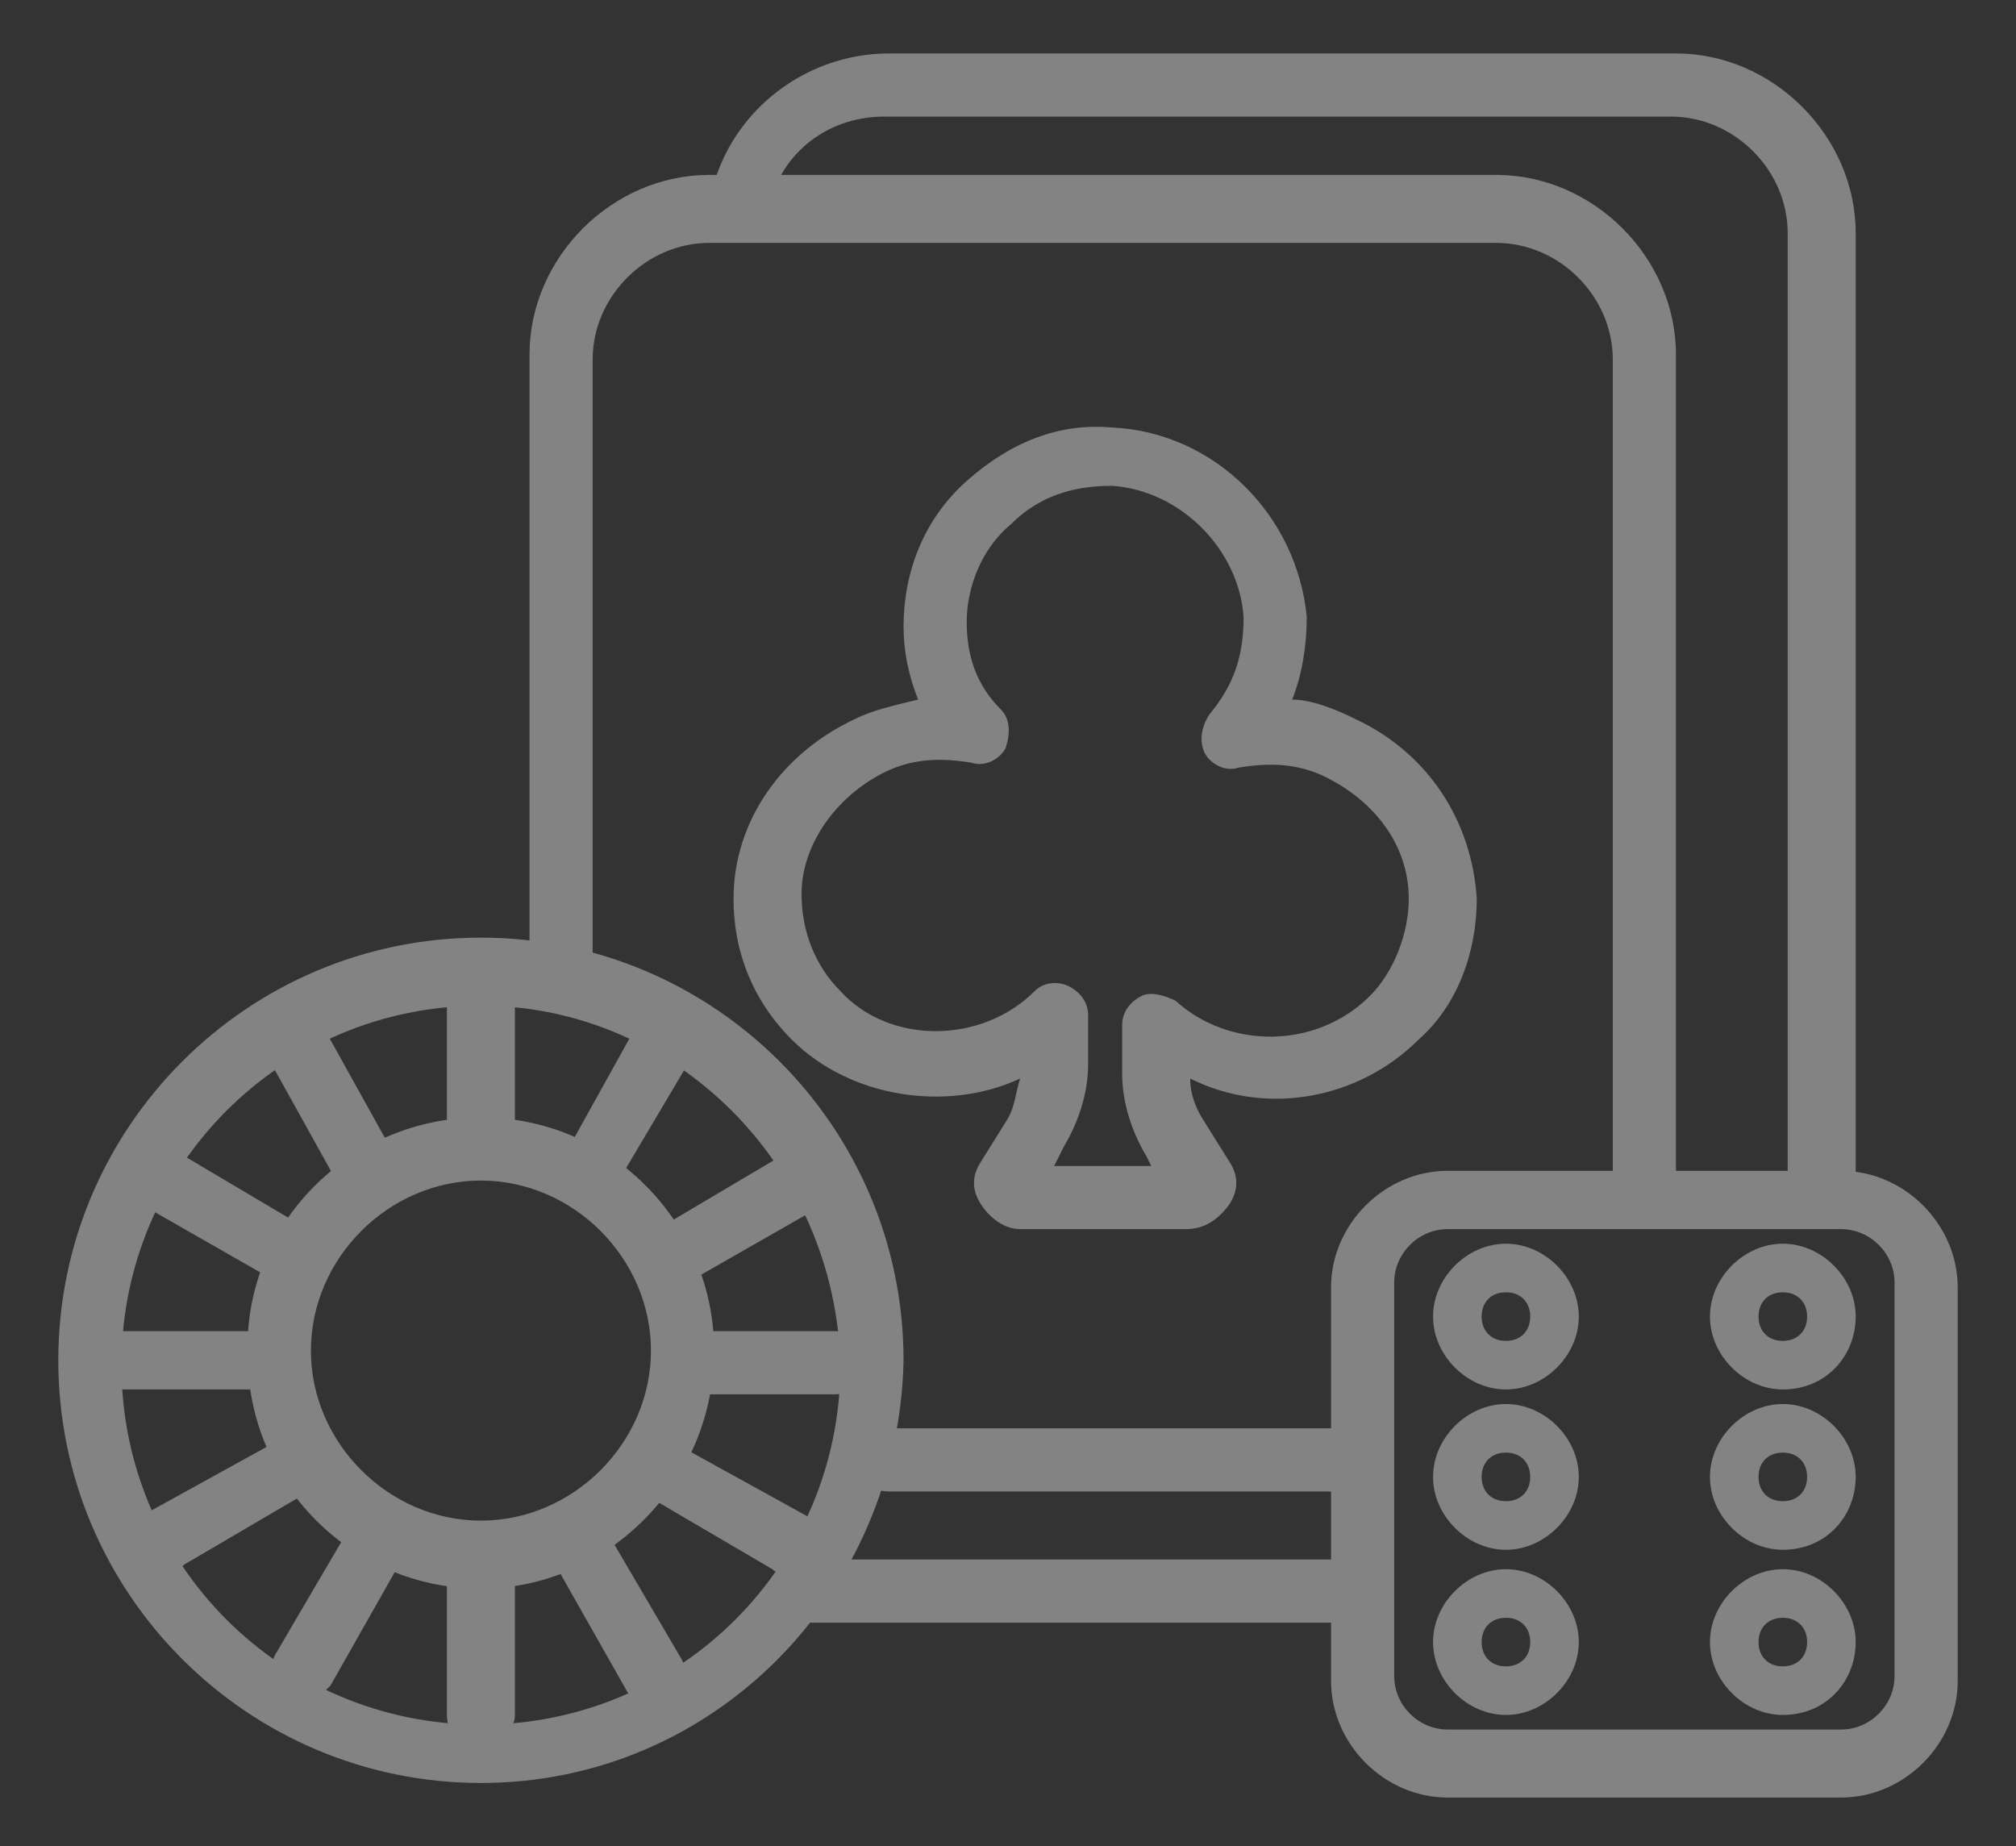 <?xml version="1.0" encoding="utf-8"?>
<!-- Generator: Adobe Illustrator 19.0.0, SVG Export Plug-In . SVG Version: 6.00 Build 0)  -->
<svg version="1.1" id="Warstwa_1" xmlns="http://www.w3.org/2000/svg" xmlns:xlink="http://www.w3.org/1999/xlink" x="0px" y="0px"
	 viewBox="-3 7 41.5 38" style="enable-background:new -3 7 41.5 38;" xml:space="preserve">
<rect x="-3" y="7" width="41.5" height="38" fill="#333333" stroke="none"/>
<style type="text/css">
	.st0{fill:#838383;}
	.st1{fill:none;}
	.st2{fill:#FFFFFF;}
</style>
<g>
	<g id="XMLID_40_">
		<g id="XMLID_42_">
			<path class="st0" d="M35.2,31.7V11.8c0-2-1.7-3.7-3.7-3.7H15.3c-1.8,0-3.4,1.3-3.7,3.1c-0.1,0.4,0.2,0.7,0.5,0.7
				c0.4,0.1,0.7-0.2,0.7-0.5c0.2-1.2,1.2-2,2.4-2h16.2c1.3,0,2.4,1.1,2.4,2.4v19.9h1C35,31.6,35.1,31.7,35.2,31.7z"/>
		</g>
		<g id="XMLID_41_">
			<path class="st0" d="M15.3,36.5c-0.4,0-0.7,0.3-0.7,0.6s0.3,0.6,0.7,0.6H25v-1.3H15.3z"/>
		</g>
	</g>
	<g id="XMLID_35_">
		<g id="XMLID_39_">
			<path class="st1" d="M14.9,35.1c0,1.5-0.4,2.9-1.1,4.1h14c1.3,0,2.4-1.1,2.4-2.4V14.3c0-1.3-1.1-2.4-2.4-2.4H11.6
				c-1.3,0-2.4,1.1-2.4,2.4v13C12.5,28.4,14.9,31.4,14.9,35.1z"/>
		</g>
		<g id="XMLID_36_">
			<g id="XMLID_38_">
				<path class="st0" d="M31.5,14.3c0-2-1.7-3.7-3.7-3.7H11.6c-2,0-3.7,1.7-3.7,3.7v12.8c0.4,0.1,0.9,0.1,1.3,0.3v-13
					c0-1.3,1.1-2.4,2.4-2.4h16.2c1.3,0,2.4,1.1,2.4,2.4v17.3h1.3V14.3z"/>
			</g>
			<g id="XMLID_37_">
				<path class="st0" d="M13.8,39.1c-0.3,0.5-0.6,0.9-1,1.3H25v-1.3H13.8z"/>
			</g>
		</g>
	</g>
	<g id="XMLID_34_">
		<path class="st0" d="M21.4,32.3H18c-0.3,0-0.6-0.2-0.8-0.5c-0.2-0.3-0.2-0.6,0-0.9l0.5-0.8c0.2-0.3,0.2-0.6,0.3-0.9
			c-1.5,0.7-3.5,0.4-4.7-0.8c-0.8-0.8-1.2-1.8-1.2-2.9c0-1.6,1-3,2.5-3.7c0.4-0.2,0.9-0.3,1.3-0.4c-0.2-0.5-0.3-1-0.3-1.5
			c0-1.1,0.4-2.2,1.3-3s1.9-1.2,3-1.1c2.1,0.1,3.8,1.8,4,3.9c0,0.6-0.1,1.2-0.3,1.7c0.4,0,0.9,0.2,1.3,0.4c0,0,0,0,0,0
			c1.5,0.7,2.4,2.1,2.5,3.7c0,1.1-0.4,2.2-1.2,2.9c-1.2,1.2-3.1,1.6-4.7,0.8c0,0.3,0.1,0.6,0.3,0.9l0.5,0.8c0.2,0.3,0.2,0.6,0,0.9
			C22,32.2,21.7,32.3,21.4,32.3z M18.7,31h2l-0.1-0.2c-0.3-0.5-0.5-1.1-0.5-1.7v-1c0-0.3,0.2-0.5,0.4-0.6c0.2-0.1,0.5,0,0.7,0.1
			c1.1,1,2.9,1,4-0.1c0.5-0.5,0.8-1.3,0.8-2c0-1.1-0.7-2-1.7-2.5l0,0c-0.6-0.3-1.2-0.3-1.8-0.2c-0.3,0.1-0.6-0.1-0.7-0.3
			c-0.1-0.2-0.1-0.5,0.1-0.8c0.5-0.6,0.7-1.2,0.7-2c-0.1-1.4-1.3-2.6-2.7-2.7c-0.8,0-1.5,0.2-2.1,0.8c-0.6,0.5-0.9,1.3-0.9,2
			c0,0.7,0.2,1.3,0.7,1.8c0.2,0.2,0.2,0.5,0.1,0.8c-0.1,0.2-0.4,0.4-0.7,0.3c-0.6-0.1-1.2-0.1-1.8,0.2c-1,0.5-1.7,1.5-1.7,2.5
			c0,0.8,0.3,1.5,0.8,2c1,1.1,2.9,1.1,4,0c0.2-0.2,0.5-0.2,0.7-0.1c0.2,0.1,0.4,0.3,0.4,0.6v1c0,0.6-0.2,1.2-0.5,1.7L18.7,31z"/>
	</g>
	<g id="XMLID_24_">
		<g id="XMLID_33_">
			<path class="st0" d="M34.9,44h-8.1c-1.3,0-2.4-1.1-2.4-2.4v-8.1c0-1.3,1.1-2.4,2.4-2.4h8.1c1.3,0,2.4,1.1,2.4,2.4v8.1
				C37.3,42.9,36.2,44,34.9,44z M26.8,32.3c-0.6,0-1.1,0.5-1.1,1.1v8.1c0,0.6,0.5,1.1,1.1,1.1h8.1c0.6,0,1.1-0.5,1.1-1.1v-8.1
				c0-0.6-0.5-1.1-1.1-1.1H26.8z"/>
		</g>
		<g id="XMLID_29_">
			<g id="XMLID_32_">
				<path class="st0" d="M28,38.9c-0.8,0-1.5-0.7-1.5-1.5s0.7-1.5,1.5-1.5s1.5,0.7,1.5,1.5S28.8,38.9,28,38.9z M28,36.9
					c-0.3,0-0.5,0.2-0.5,0.5s0.2,0.5,0.5,0.5s0.5-0.2,0.5-0.5S28.3,36.9,28,36.9z"/>
			</g>
			<g id="XMLID_31_">
				<path class="st0" d="M28,42.3c-0.8,0-1.5-0.7-1.5-1.5s0.7-1.5,1.5-1.5s1.5,0.7,1.5,1.5S28.8,42.3,28,42.3z M28,40.3
					c-0.3,0-0.5,0.2-0.5,0.5s0.2,0.5,0.5,0.5s0.5-0.2,0.5-0.5S28.3,40.3,28,40.3z"/>
			</g>
			<g id="XMLID_30_">
				<path class="st0" d="M28,35.6c-0.8,0-1.5-0.7-1.5-1.5s0.7-1.5,1.5-1.5s1.5,0.7,1.5,1.5S28.8,35.6,28,35.6z M28,33.6
					c-0.3,0-0.5,0.2-0.5,0.5s0.2,0.5,0.5,0.5s0.5-0.2,0.5-0.5S28.3,33.6,28,33.6z"/>
			</g>
		</g>
		<g id="XMLID_25_">
			<g id="XMLID_28_">
				<path class="st0" d="M33.7,38.9c-0.8,0-1.5-0.7-1.5-1.5s0.7-1.5,1.5-1.5s1.5,0.7,1.5,1.5S34.6,38.9,33.7,38.9z M33.7,36.9
					c-0.3,0-0.5,0.2-0.5,0.5s0.2,0.5,0.5,0.5s0.5-0.2,0.5-0.5S34,36.9,33.7,36.9z"/>
			</g>
			<g id="XMLID_27_">
				<path class="st0" d="M33.7,42.3c-0.8,0-1.5-0.7-1.5-1.5s0.7-1.5,1.5-1.5s1.5,0.7,1.5,1.5S34.6,42.3,33.7,42.3z M33.7,40.3
					c-0.3,0-0.5,0.2-0.5,0.5s0.2,0.5,0.5,0.5s0.5-0.2,0.5-0.5S34,40.3,33.7,40.3z"/>
			</g>
			<g id="XMLID_26_">
				<path class="st0" d="M33.7,35.6c-0.8,0-1.5-0.7-1.5-1.5s0.7-1.5,1.5-1.5s1.5,0.7,1.5,1.5S34.6,35.6,33.7,35.6z M33.7,33.6
					c-0.3,0-0.5,0.2-0.5,0.5s0.2,0.5,0.5,0.5s0.5-0.2,0.5-0.5S34,33.6,33.7,33.6z"/>
			</g>
		</g>
	</g>
	<g id="XMLID_1_">
		<g id="XMLID_3_">
			<g id="XMLID_20_">
				<g id="XMLID_21_">
					<path class="st0" d="M6.9,43.7c-4.8,0-8.7-3.9-8.7-8.7c0-4.8,3.9-8.7,8.7-8.7c4.8,0,8.7,3.9,8.7,8.7
						C15.5,39.8,11.7,43.7,6.9,43.7z M6.9,27.7c-4.1,0-7.4,3.3-7.4,7.4c0,4.1,3.3,7.4,7.4,7.4c4.1,0,7.4-3.3,7.4-7.4
						C14.2,31,10.9,27.7,6.9,27.7z"/>
				</g>
			</g>
			<g id="XMLID_16_">
				<g id="XMLID_19_">
					<path class="st2" d="M3.2,28.7"/>
				</g>
				<g id="XMLID_17_">
					<g id="XMLID_18_">
						<path class="st0" d="M3.8,28.4c-0.2-0.3-0.6-0.4-0.9-0.2c-0.3,0.2-0.4,0.6-0.2,0.9l1.5,2.7c0.3-0.3,0.7-0.5,1.1-0.7L3.8,28.4z
							"/>
					</g>
				</g>
			</g>
			<g id="XMLID_4_">
				<g id="XMLID_15_">
					<path class="st0" d="M0.5,31.4l2.7,1.6c0.1-0.2,0.2-0.4,0.3-0.6l-2.7-1.6c-0.3-0.2-0.7-0.1-0.9,0.2c-0.2,0.3-0.1,0.7,0.2,0.9
						l2.8,1.6c0.1-0.2,0.2-0.4,0.3-0.6L0.5,31.4z"/>
				</g>
				<g id="XMLID_14_">
					<path class="st0" d="M-0.5,35.1h3.2c0-0.1,0-0.1,0-0.2c0-0.2,0-0.3,0-0.5h-3.2c-0.4,0-0.7,0.3-0.7,0.6s0.3,0.6,0.7,0.6h3.3
						c0-0.2-0.1-0.4-0.1-0.6H-0.5z"/>
				</g>
				<g id="XMLID_13_">
					<path class="st0" d="M0.5,38.7l2.8-1.6c-0.1-0.2-0.2-0.4-0.3-0.6l-2.9,1.6c-0.3,0.2-0.4,0.6-0.2,0.9c0.1,0.2,0.3,0.3,0.6,0.3
						c0.1,0,0.2,0,0.3-0.1l2.9-1.7c-0.1-0.2-0.3-0.3-0.4-0.5L0.5,38.7z"/>
				</g>
				<g id="XMLID_12_">
					<path class="st0" d="M3.2,41.4l1.7-2.9c-0.2-0.1-0.4-0.2-0.5-0.4l-1.7,2.9c-0.2,0.3-0.1,0.7,0.2,0.9c0.1,0.1,0.2,0.1,0.3,0.1
						c0.2,0,0.4-0.1,0.6-0.3l1.7-3c-0.2-0.1-0.4-0.2-0.6-0.3L3.2,41.4z"/>
				</g>
				<g id="XMLID_11_">
					<path class="st0" d="M6.9,42.4v-3.4c-0.2,0-0.4,0-0.7-0.1v3.4c0,0.4,0.3,0.6,0.7,0.6s0.7-0.3,0.7-0.6V39
						c-0.2,0-0.4,0.1-0.7,0.1V42.4z"/>
				</g>
				<g id="XMLID_10_">
					<path class="st0" d="M10.5,41.4l-1.7-2.9c-0.2,0.1-0.4,0.2-0.6,0.3l1.7,3c0.1,0.2,0.3,0.3,0.6,0.3c0.1,0,0.2,0,0.3-0.1
						c0.3-0.2,0.4-0.6,0.2-0.9l-1.7-2.9c-0.2,0.1-0.4,0.2-0.5,0.4L10.5,41.4z"/>
				</g>
				<g id="XMLID_9_">
					<path class="st0" d="M13.2,38.7l-2.8-1.6c-0.1,0.2-0.3,0.4-0.4,0.5l2.9,1.7c0.1,0.1,0.2,0.1,0.3,0.1c0.2,0,0.4-0.1,0.6-0.3
						c0.2-0.3,0.1-0.7-0.2-0.9l-2.9-1.6c-0.1,0.2-0.2,0.4-0.3,0.6L13.2,38.7z"/>
				</g>
				<g id="XMLID_8_">
					<path class="st0" d="M14.2,34.4H11c0,0.2,0,0.3,0,0.5c0,0.1,0,0.1,0,0.2h3.2H11c0,0.2,0,0.4-0.1,0.6h3.3c0.4,0,0.7-0.3,0.7-0.6
						S14.6,34.4,14.2,34.4z"/>
				</g>
				<g id="XMLID_7_">
					<path class="st0" d="M13.2,31.4l-2.7,1.6c0.1,0.2,0.2,0.4,0.3,0.6l2.8-1.6c0.3-0.2,0.4-0.6,0.2-0.9c-0.2-0.3-0.6-0.4-0.9-0.2
						l-2.7,1.6c0.1,0.2,0.2,0.4,0.3,0.6L13.2,31.4z"/>
				</g>
				<g id="XMLID_6_">
					<path class="st0" d="M10.5,28.7L9,31.3c0.2,0.1,0.4,0.2,0.5,0.4l1.6-2.7c0.2-0.3,0.1-0.7-0.2-0.9c-0.3-0.2-0.7-0.1-0.9,0.2
						L8.5,31c0.2,0.1,0.4,0.2,0.6,0.3L10.5,28.7z"/>
				</g>
				<g id="XMLID_5_">
					<path class="st0" d="M6.9,27.7v3c0.2,0,0.4,0,0.7,0.1v-3.1c0-0.4-0.3-0.6-0.7-0.6s-0.7,0.3-0.7,0.6v3.1c0.2,0,0.4-0.1,0.7-0.1
						V27.7z"/>
				</g>
			</g>
		</g>
		<g id="XMLID_2_">
			<path class="st0" d="M6.9,39.7c-2.7,0-4.8-2.2-4.8-4.8C2,32.2,4.2,30,6.9,30s4.8,2.2,4.8,4.8C11.7,37.5,9.5,39.7,6.9,39.7z
				 M6.9,31.3c-1.9,0-3.5,1.6-3.5,3.5c0,1.9,1.6,3.5,3.5,3.5s3.5-1.6,3.5-3.5C10.4,32.9,8.8,31.3,6.9,31.3z"/>
		</g>
	</g>
</g>
</svg>
